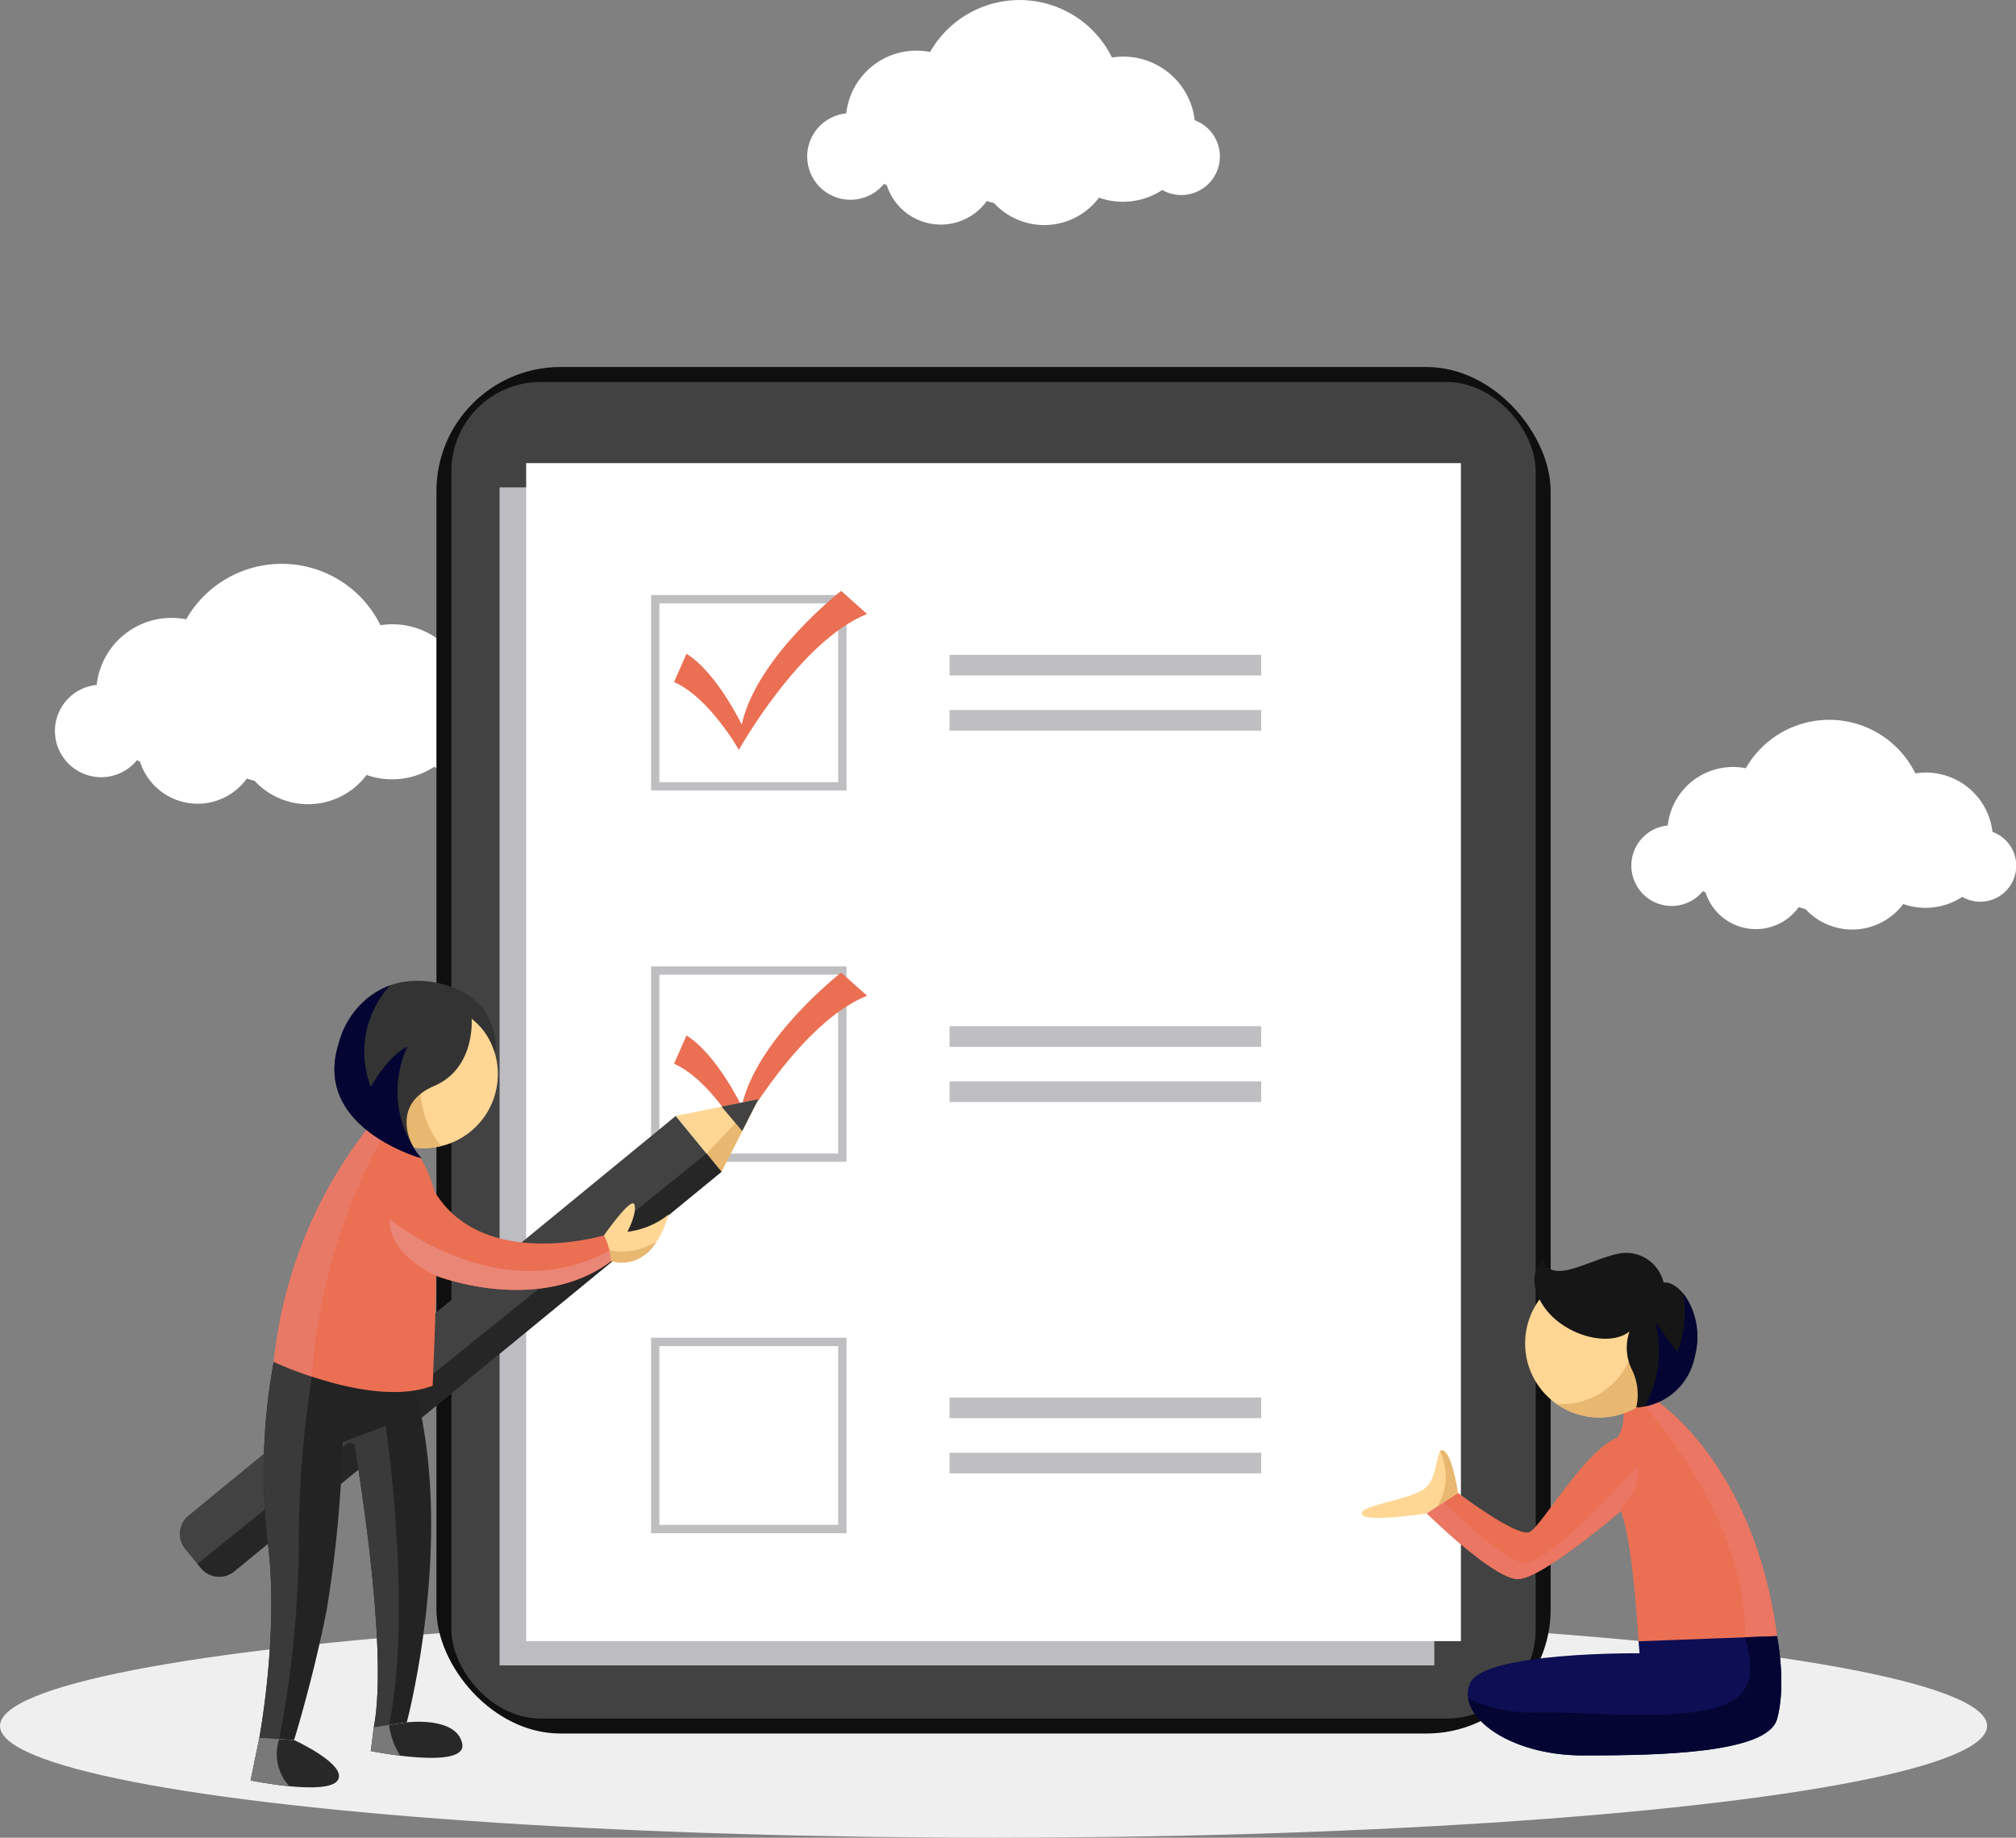 <svg xmlns="http://www.w3.org/2000/svg" width="173.468" height="158.109" viewBox="0 0 173.468 158.109"><rect x="0" y="0" width="173.468" height="158.109" fill="#808080" stroke="none"/><g transform="translate(-50.799 -48.405)"><g transform="translate(55.524 48.405)"><path d="M97.426,172.491a6.613,6.613,0,0,0-7.605-5.771,9.47,9.47,0,0,0-16.718-.508,6.478,6.478,0,0,0-7.7,5.647,3.977,3.977,0,1,0,3.467,6.473c.084.044.17.084.257.124a5.213,5.213,0,0,0,9.194,1.454c.217.073.438.134.662.191a6.283,6.283,0,0,0,9.643-.5,6.618,6.618,0,0,0,5.819-.7,3.546,3.546,0,1,0,2.985-6.407Z" transform="translate(-61.809 -112.928)" fill="#fff"/><path d="M245.985,58.754a6.191,6.191,0,0,0-7.121-5.4,8.867,8.867,0,0,0-15.653-.476A6.067,6.067,0,0,0,216,58.162a3.723,3.723,0,1,0,3.246,6.06c.079.041.159.079.24.116a4.881,4.881,0,0,0,8.608,1.361c.2.068.41.125.62.179a5.883,5.883,0,0,0,9.029-.466,6.2,6.2,0,0,0,5.448-.659,3.32,3.32,0,1,0,2.795-6Z" transform="translate(-147.907 -48.405)" fill="#fff"/><path d="M408.943,202.354a5.77,5.77,0,0,0-6.637-5.036,8.264,8.264,0,0,0-14.588-.443A5.654,5.654,0,0,0,381,201.8a3.47,3.47,0,1,0,3.026,5.648c.073.038.148.073.224.108a4.549,4.549,0,0,0,8.023,1.269c.189.063.382.117.577.167a5.484,5.484,0,0,0,8.415-.435,5.777,5.777,0,0,0,5.078-.614,3.095,3.095,0,1,0,2.6-5.591Z" transform="translate(-242.223 -130.779)" fill="#fff"/></g><ellipse cx="85.49" cy="9.615" rx="85.49" ry="9.615" transform="translate(50.799 187.284)" fill="#efefef"/><g transform="translate(88.352 79.981)"><g transform="translate(0 0)"><rect width="95.874" height="117.568" rx="10.679" fill="#0f0f0f"/><rect width="93.299" height="114.993" rx="7.679" transform="translate(1.287 1.287)" fill="#424242"/><rect width="80.431" height="101.349" transform="translate(5.433 10.358)" fill="#bdbdc1"/><rect width="80.431" height="101.349" transform="translate(7.721 8.27)" fill="#fff"/><g transform="translate(18.471 19.618)"><path d="M198.154,184.506H181.34V167.692h16.814Zm-16.1-.716h15.382V168.408H182.056Z" transform="translate(-181.34 -167.692)" fill="#bfbfc1"/><rect width="26.817" height="1.774" transform="translate(25.682 5.145)" fill="#bfbfc1"/><rect width="26.817" height="1.774" transform="translate(25.682 9.895)" fill="#bfbfc1"/><g transform="translate(0 31.949)"><path d="M198.154,258.951H181.34V242.137h16.814Zm-16.1-.716h15.382V242.853H182.056Z" transform="translate(-181.34 -242.137)" fill="#bfbfc1"/><rect width="26.817" height="1.774" transform="translate(25.682 5.145)" fill="#bfbfc1"/><rect width="26.817" height="1.774" transform="translate(25.682 9.895)" fill="#bfbfc1"/></g><g transform="translate(0 63.898)"><path d="M198.154,333.4H181.34V316.582h16.814Zm-16.1-.716h15.382V317.3H182.056Z" transform="translate(-181.34 -316.582)" fill="#bfbfc1"/><rect width="26.817" height="1.774" transform="translate(25.682 5.145)" fill="#bfbfc1"/><rect width="26.817" height="1.774" transform="translate(25.682 9.895)" fill="#bfbfc1"/></g></g></g><path d="M185.947,174.7c3.067,1.362,5.575,5.84,5.575,5.84s5.229-9.373,11.029-11.693l-2.226-1.986s-7.261,5.626-8.558,11.5c0,0-2.153-4.487-4.753-6.092Z" transform="translate(-165.499 -147.598)" fill="#eb6f53"/><path d="M185.947,251.228c3.067,1.362,5.575,5.84,5.575,5.84s5.229-9.373,11.029-11.693l-2.226-1.986s-7.261,5.626-8.558,11.5c0,0-2.153-4.487-4.753-6.092Z" transform="translate(-165.499 -191.284)" fill="#eb6f53"/></g><g transform="translate(66.272 132.793)"><g transform="translate(0 10.182)"><path d="M133.463,276.915,91.538,311.3a2.042,2.042,0,0,1-2.876-.285l-1.345-1.64A2.043,2.043,0,0,1,87.6,306.5l41.926-34.384Z" transform="translate(-86.853 -270.675)" fill="#424242"/><path d="M186.286,270.2l7.111-1.439L190.224,275Z" transform="translate(-143.613 -268.762)" fill="#ffd694"/><path d="M192.463,273.433l4.46-4.671L193.75,275Z" transform="translate(-147.139 -268.762)" fill="#e8b770"/><path d="M195.46,269.4l3.174-.642L197.24,271.5Z" transform="translate(-148.85 -268.762)" fill="#424242"/><path d="M134.191,279.646h0L90.38,314.954l.295.359a2.042,2.042,0,0,0,2.876.285l41.926-34.383Z" transform="translate(-88.866 -274.975)" fill="#262626"/></g><path d="M104.033,321.406s-.028.139-.075.4a52.62,52.62,0,0,0-.46,15c1.031,7.734-.707,16.955-.707,16.955l2.993.185s1.682-5.4,2.828-11.322a108.206,108.206,0,0,0,1.357-14.317l.989.142s3.04,17.418,1.684,24.4l2.839-.426s4.173-15.641.744-28.563" transform="translate(-95.951 -288.631)" fill="#232323"/><path d="M103.958,321.805a52.62,52.62,0,0,0-.46,15c1.031,7.734-.707,16.955-.707,16.955l1.714.106a94.538,94.538,0,0,0,1.687-16.192,91.4,91.4,0,0,1,1.126-15l-1.623-.94-1.662-.335S104,321.545,103.958,321.805Z" transform="translate(-95.951 -288.631)" fill="#3a3a3a"/><path d="M114.232,273.253a39.16,39.16,0,0,0-8.547,20.666s8.564,4.036,13.672,2.056c0,0,.344-7.79.279-9.467,0,0,8.766,3.458,15.074-1.246a3.876,3.876,0,0,0-.616-2.217s-10.38,3.094-14.547-3.733c0,0-.97-3.505-2.414-4.157A14.491,14.491,0,0,1,114.232,273.253Z" transform="translate(-97.603 -261.144)" fill="#eb6f53"/><path d="M114.231,273.252a39.164,39.164,0,0,0-8.546,20.666,32.62,32.62,0,0,0,3.285,1.275,49.634,49.634,0,0,1,6.347-21.109C114.676,273.633,114.231,273.252,114.231,273.252Z" transform="translate(-97.603 -261.143)" fill="#e87967"/><circle cx="6.375" cy="6.375" r="6.375" transform="matrix(0.291, -0.957, 0.957, 0.291, 13.033, 12.266)" fill="#ffd694"/><path d="M127.011,256.565a7.566,7.566,0,0,1,3.845-6.587,6.383,6.383,0,1,0-2.066,11.459A7.539,7.539,0,0,1,127.011,256.565Z" transform="translate(-106.288 -247.229)" fill="#e8b770"/><path d="M129.65,248.3s.354,4.259-3.241,5.792c-3.832,1.635-2.086,5.291-1.023,6.222,0,0-9.491-2.576-7.18-9.879,2.518-7.958,11.112-5.567,12.686-2.639,1.235,2.3.743,3.42.743,3.42A5.611,5.611,0,0,0,129.65,248.3Z" transform="translate(-104.543 -245.037)" fill="#333"/><path d="M171.88,292.4s2.368-3.39,2.622-2.658-.6,2.341-.6,2.341a6.96,6.96,0,0,0,3.547-1.489s-1.232,5.032-4.952,4.023A5.436,5.436,0,0,0,171.88,292.4Z" transform="translate(-135.389 -270.495)" fill="#ffd694"/><path d="M128.237,393.614s4.257-.532,4.766,1.813-7.865.659-7.865.659l.26-2.046Z" transform="translate(-108.707 -329.821)" fill="#282828"/><path d="M104.788,396.987s4.669,2.137,3.741,3.477-7.484,0-7.484,0l.749-3.662Z" transform="translate(-94.955 -331.67)" fill="#282828"/><path d="M128.919,292.861c-.105,3.1,3.979,4.84,3.979,4.84s8.766,3.458,15.074-1.246c0,0-.075-.49-.137-.925C138.48,300.712,128.919,292.861,128.919,292.861Z" transform="translate(-110.865 -272.337)" fill="#ea8675"/><path d="M173.133,299a3.416,3.416,0,0,0,3.9-1.678,5.662,5.662,0,0,1-4.037.752v0A4.609,4.609,0,0,1,173.133,299Z" transform="translate(-136.026 -274.886)" fill="#e8b770"/><g transform="translate(14.018 38.285)"><path d="M119.516,335.639l.989.142s3.04,17.418,1.684,24.4l1.314-.2c2.045-10.038-.291-25.737-.291-25.737Z" transform="translate(-119.516 -334.245)" fill="#3a3a3a"/></g><path d="M103.509,396.908h0l-1.714-.106-.749,3.662s1.606.328,3.34.5A4.057,4.057,0,0,1,103.509,396.908Z" transform="translate(-94.955 -331.67)" fill="#79797a"/><path d="M126.712,394.216l-1.314.2-.26,2.046s1.131.227,2.535.4A6.5,6.5,0,0,1,126.712,394.216Z" transform="translate(-108.707 -330.194)" fill="#79797a"/><path d="M125.278,260.812c-.075-.116-.155-.234-.248-.355l0-.005c-.056-.072-.112-.148-.167-.23a9.108,9.108,0,0,1-.725-9.022c-1.727.844-3.16,3.48-3.16,3.48a8.428,8.428,0,0,1,1.657-8.723,7.2,7.2,0,0,0-4.425,5.008C116.041,257.808,124.238,260.5,125.278,260.812Z" transform="translate(-104.543 -245.562)" fill="#050533"/></g><g transform="translate(167.975 154.968)"><path d="M356.435,328.938s8.564,5.285,10.573,20.37c0,0-10.468.626-11.918.444,0,0-.477-8.661-1.531-11.207,0,0-6.74,5.827-8.836,5.853s-7.846-5.654-7.846-5.654l2.67-1.765s5.139,3.9,6.187,3.362,4.7-6.977,7.55-8.121a3.484,3.484,0,0,0,.281-3.127Z" transform="translate(-331.278 -315.106)" fill="#eb6f53"/><g transform="translate(5.6 13.832)"><path d="M380.495,329.535s8.914,9.817,8.591,19.876c0,.018,0,.034,0,.052,1.6-.086,2.77-.155,2.77-.155-2.009-15.085-10.573-20.37-10.573-20.37l-.879.048Z" transform="translate(-361.722 -328.938)" fill="#ea7663"/><path d="M336.878,346.441s5.751,5.68,7.846,5.654,8.836-5.853,8.836-5.853l0,.011.108-.421s1.833-1.577,1.25-3.41c0,0-7.665,8.749-9.832,8.249-1.671-.386-5.223-3.694-6.762-5.188Z" transform="translate(-336.878 -336.635)" fill="#ea7663"/></g><circle cx="6.375" cy="6.375" r="6.375" transform="translate(11.414 9.015) rotate(-45)" fill="#ffd694"/><path d="M366.975,302.909a6.371,6.371,0,0,1-3.656,11.591c-.138,0-.272-.012-.407-.021a6.37,6.37,0,1,0,4.064-11.571Z" transform="translate(-346.139 -300.248)" fill="#e8b770"/><path d="M369.552,302.114a3.317,3.317,0,0,0-4.056-2.448c-2.463.562-5.608,2.656-6.326.488,0,0-1.653,1.351,0,3.911s5.667,3.688,7.452,2.255a4.251,4.251,0,0,0,.189,3.255,4.878,4.878,0,0,1,.389,3.293,5.463,5.463,0,0,0,5.021-4.327C373.163,304.517,370.8,301.923,369.552,302.114Z" transform="translate(-343.584 -298.332)" fill="#161616"/><path d="M329.43,344.58s-5.452.855-5.6.046,4.538-1.206,5.6-2.346.736-3.523,1.476-3.06,1.194,3.594,1.194,3.594Z" transform="translate(-323.83 -320.942)" fill="#ffd694"/><path d="M359.767,376.847l.091,1.031s-13.368-.141-14.584,2.563,3.183,6.228,9.728,6.229,15.844-.167,16.683-3.126,0-7.141,0-7.141Z" transform="translate(-335.956 -342.201)" fill="#0e0e54"/><path d="M339.025,343.973l1.749-1.156s-.454-3.132-1.194-3.594a.225.225,0,0,0-.337.038,5.2,5.2,0,0,1,.324,3.469A7.962,7.962,0,0,1,339.025,343.973Z" transform="translate(-332.504 -320.944)" fill="#e8b770"/><path d="M383.389,312.758l-1.916-2.652a10,10,0,0,1-.854,7.307,5.36,5.36,0,0,0,4.266-4.222,6.293,6.293,0,0,0-.991-5.489A9.188,9.188,0,0,1,383.389,312.758Z" transform="translate(-356.247 -302.984)" fill="#050533"/><path d="M371.725,376.4l-2.767.1c.6,1.922.769,3.9-.489,5.03-2.916,2.612-12.521,1.3-17.623,1.446a12.56,12.56,0,0,1-5.706-1.235c.378,2.41,4.374,4.922,9.9,4.923,6.545,0,15.844-.167,16.683-3.126S371.725,376.4,371.725,376.4Z" transform="translate(-335.995 -342.201)" fill="#050533"/></g></g></svg>